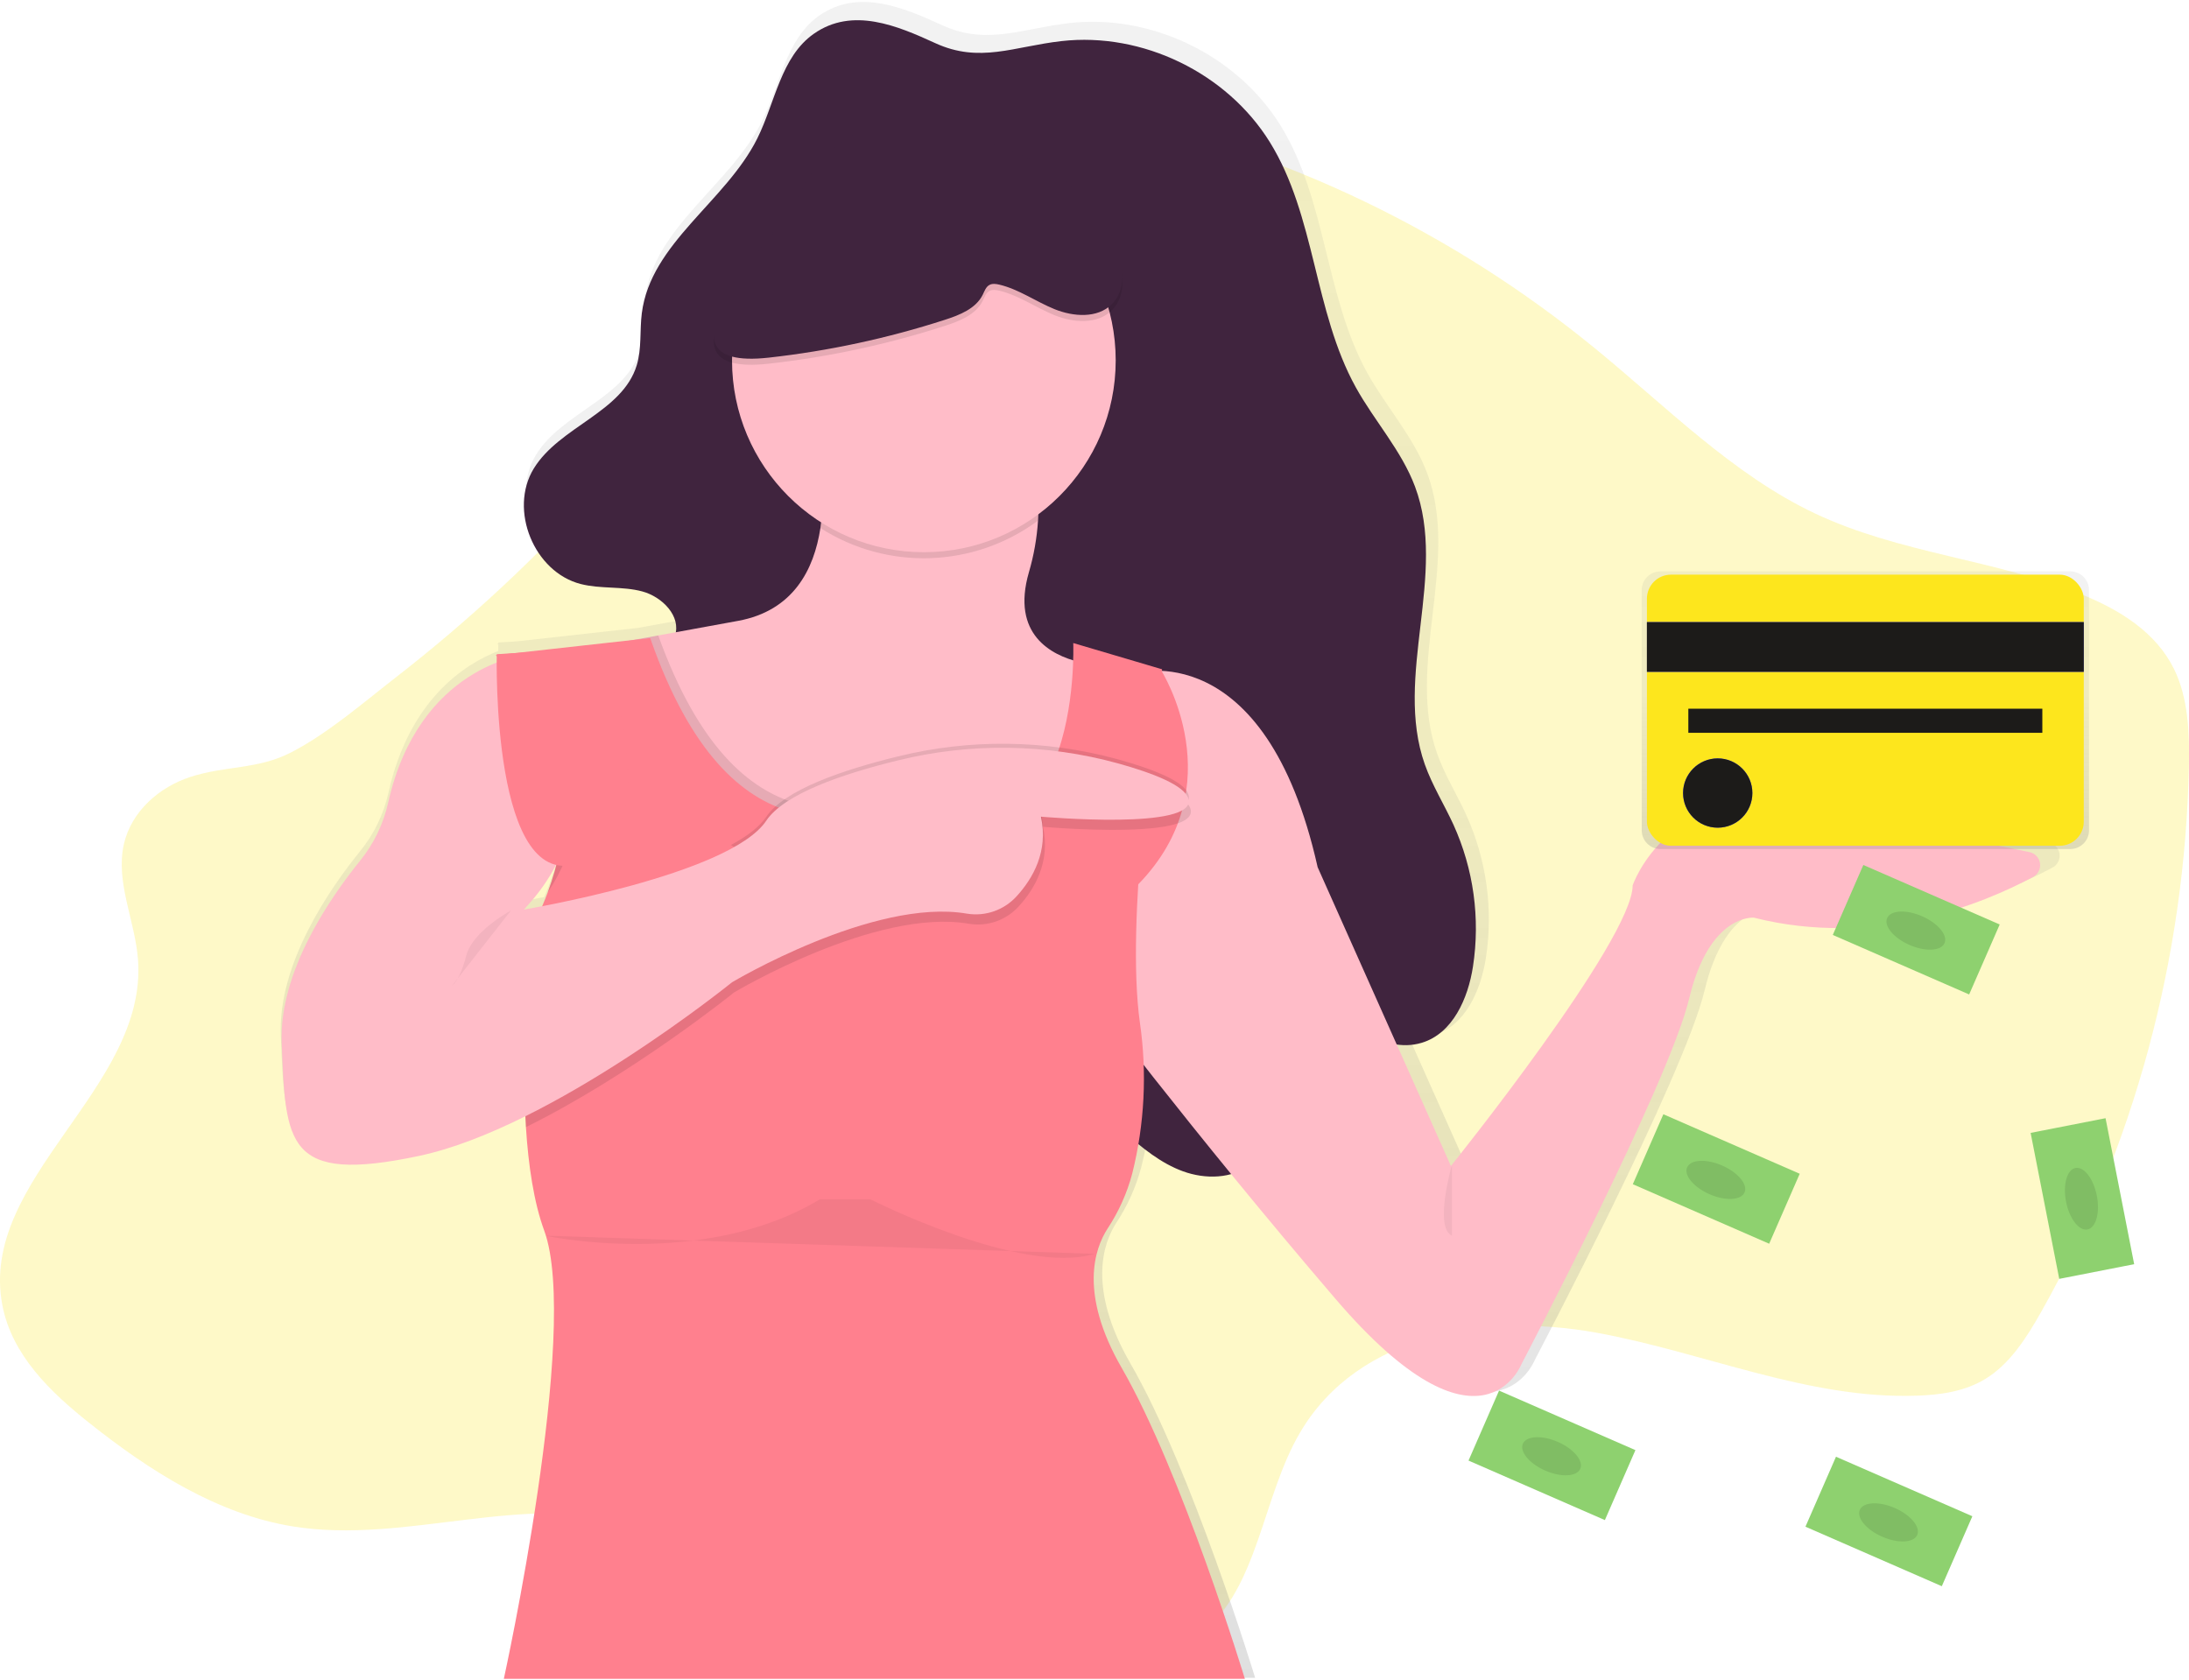 <?xml version="1.0" encoding="UTF-8"?>
<svg width="1084px" height="832px" viewBox="0 0 1084 832" version="1.1" xmlns="http://www.w3.org/2000/svg" xmlns:xlink="http://www.w3.org/1999/xlink">
    <!-- Generator: Sketch 53.1 (72631) - https://sketchapp.com -->
    <title>Безналичные поездки в едином управляемом счету Copy</title>
    <desc>Created with Sketch.</desc>
    <defs>
        <linearGradient x1="49.995%" y1="100%" x2="49.995%" y2="0.004%" id="linearGradient-1">
            <stop stop-color="#808080" stop-opacity="0.25" offset="0%"></stop>
            <stop stop-color="#808080" stop-opacity="0.12" offset="54%"></stop>
            <stop stop-color="#808080" stop-opacity="0.1" offset="100%"></stop>
        </linearGradient>
        <linearGradient x1="49.991%" y1="100.007%" x2="49.991%" y2="0%" id="linearGradient-2">
            <stop stop-color="#808080" stop-opacity="0.25" offset="0%"></stop>
            <stop stop-color="#808080" stop-opacity="0.12" offset="54%"></stop>
            <stop stop-color="#808080" stop-opacity="0.1" offset="100%"></stop>
        </linearGradient>
    </defs>
    <g id="Page-1" stroke="none" stroke-width="1" fill="none" fill-rule="evenodd">
        <g id="Artboard" transform="translate(-3351, -4983)" fill-rule="nonzero">
            <g id="Безналичные-поездки-в-едином-управляемом-счету-Copy" transform="translate(3350, 4983)">
                <path d="M95.13,384.85 C80.13,389.75 66.13,401.61 62.35,418.06 C58.06,436.96 67.94,456.06 69.35,475.44 C73.96,539.05 -9.78,583.93 2.16,646.44 C6.91,671.25 26.09,689.54 45,704.59 C75.27,728.7 108.85,749.99 146,756.01 C202.44,765.14 261.42,738.28 316.29,755.26 C360.54,768.95 394.4,809.09 438.35,823.9 C471.81,835.18 507.84,830.73 542.63,826.17 C561.34,823.72 581,820.88 596.13,808.73 C624.3,786.11 626,741.45 644.84,709.44 C673.91,660.03 737.65,650.38 791.1,659.98 C844.55,669.58 896.42,693.25 950.57,691.25 C962.14,690.84 974.01,689.13 984.09,683 C996.36,675.54 1004.66,662.41 1011.99,649.41 C1057.67,568.41 1083.12,474.19 1084.93,379.34 C1085.24,362.95 1084.71,345.85 1077.58,331.34 C1068.58,313.03 1050.58,302.1 1032.58,294.72 C989.5,277.1 941.91,274.25 899.68,254.25 C858.95,234.98 825.95,201.17 790.49,172.25 C720.16,114.8 637.49,75.04 550.97,56.99 C530.6,52.74 509.46,49.7 489.22,54.61 C465.9,60.27 445.8,75.98 427.73,92.88 C379.64,137.88 341.11,193.36 296.81,242.66 C266.459,276.414 233.164,307.399 197.32,335.25 C180.89,348.02 163.49,363.18 145.22,372.62 C128.51,381.25 112.8,379.08 95.13,384.85 Z" id="Path" fill="#FDE61D" opacity="0.24"></path>
                <path d="M1015.55,417.25 C993.55,412.65 951.9,404.02 904.76,394.46 C834.97,380.31 816.76,433.87 816.76,433.87 C816.76,461.15 725.76,574.31 725.76,574.31 L698.62,513.51 C702.791,514.154 707.053,513.867 711.1,512.67 C726.64,508.03 734.32,490.5 736.81,474.49 C740.526,450.377 737.131,425.703 727.04,403.49 C722.41,393.35 716.41,383.81 712.69,373.31 C697,329.25 724.18,278.25 707.74,234.36 C700.95,216.25 687.41,201.56 678.05,184.64 C657.05,146.59 657.95,98.99 635.05,62.03 C613.57,27.38 571.24,6.84 530.69,11.42 C506.78,14.12 489.69,22.66 467.41,12.42 C448.6,3.8 426.02,-5.84 406.65,7.74 C390.13,19.32 387.32,42.13 378.3,60.16 C362.46,91.83 324.88,112.5 320.46,147.63 C319.37,156.29 320.46,165.27 317.93,173.63 C310.71,197.26 279.27,204.24 266.39,225.33 C253.78,245.97 266.52,277.18 289.98,283.13 C299.98,285.67 310.74,284.13 320.73,286.82 C330.1,289.32 339.19,298.08 337.57,307.23 L316.79,311.01 L257,317.65 L247.75,318.23 C247.75,318.23 247.75,318.39 247.75,318.68 L247.25,318.74 L247.74,319.14 C247.74,319.85 247.74,320.96 247.74,322.42 C230.91,329.01 203.64,346.6 193.34,392.74 C190.98,403.271 186.212,413.112 179.41,421.49 C164.08,440.39 138.64,477.3 140.06,512.73 C142.06,563.25 142.06,583.46 208.84,569.31 C225.71,565.74 244.06,558.42 262.07,549.48 C263.12,570.54 265.85,591.19 271.55,606.69 C289.76,656.2 251.32,831 251.32,831 L622.55,831 C622.55,831 591.19,727.94 560.85,675.4 C539.36,638.18 547.3,615.67 553.76,605.7 C559.362,597.227 563.547,587.898 566.15,578.08 C567.25,573.77 568.32,568.88 569.24,563.46 C576.07,569.05 583.36,574.07 591.61,577.07 C599.25,579.84 607.94,580.6 615.67,578.46 C631.49,597.8 649.16,619.01 668.07,641.05 C740.9,725.92 761.13,673.38 761.13,673.38 C761.13,673.38 834.97,532.94 845.13,490.5 C855.29,448.06 877.5,450.08 877.5,450.08 C938.38,465.47 992.34,443.13 1017.41,429.69 C1019.907,428.364 1021.298,425.608 1020.879,422.812 C1020.461,420.016 1018.326,417.787 1015.55,417.25 Z M264.43,442.64 C269.509,436.851 273.874,430.472 277.43,423.64 L277.62,423.64 C275.776,430.703 273.4,437.616 270.51,444.32 C264.84,445.41 261.42,445.98 261.42,445.98 L264.43,442.64 Z" id="Shape" fill="url(#linearGradient-1)"></path>
                <path d="M404,16.73 C387.67,28.19 384.89,50.73 376,68.61 C360.34,99.95 323.19,120.42 318.82,155.18 C317.74,163.75 318.82,172.64 316.32,180.9 C309.19,204.29 278.1,211.2 265.32,232.07 C252.85,252.49 265.45,283.38 288.64,289.27 C298.55,291.79 309.16,290.27 319.04,292.92 C328.92,295.57 338.49,305.25 335.22,314.92 C332.79,322.12 324.22,326.22 322.66,333.66 C321.3,340.06 325.66,346.16 329.88,351.14 C335.24,357.44 340.96,363.64 348.13,367.77 C367.85,379.13 392.45,372.31 415.19,371.56 C442.701,370.743 469.671,379.317 491.66,395.87 C497.95,400.64 503.87,406.15 507.77,413.02 C520.48,435.4 508.46,463.49 511.16,489.08 C514.22,518.16 535.94,541.5 557.87,560.83 C566.63,568.55 575.87,576.16 586.87,580.15 C597.87,584.14 611.02,583.92 620.27,576.8 C629.99,569.32 633.37,556.07 633.43,543.8 C633.49,531.53 630.91,519.32 631.53,507.07 C631.83,501.07 634.02,493.94 639.87,492.76 C642.8,492.17 645.77,493.36 648.44,494.7 C667.1,504.08 685,522.45 705,516.49 C720.37,511.9 728,494.55 730.42,478.7 C734.088,454.845 730.731,430.439 720.76,408.46 C716.18,398.46 710.25,388.99 706.57,378.59 C691.11,334.9 717.96,284.41 701.72,241 C695.01,223.08 681.62,208.54 672.37,191.79 C651.57,154.13 652.5,107.02 629.85,70.44 C608.62,36.14 566.76,15.82 526.68,20.35 C503.04,23.02 486.15,31.48 464.12,21.35 C445.52,12.84 423.2,3.25 404,16.73 Z" id="Path" fill="#40243E"></path>
                <path d="M562.5,333.5 C562.5,333.5 627.5,313.5 653.5,429.5 L719.5,577.5 C719.5,577.5 809.5,465.5 809.5,438.5 C809.5,438.5 827.5,385.5 896.5,399.5 C943.11,408.96 984.24,417.5 1006.03,422.05 C1008.744,422.615 1010.816,424.815 1011.217,427.559 C1011.617,430.302 1010.26,433.003 1007.82,434.32 C983.04,447.62 929.69,469.73 869.5,454.5 C869.5,454.5 847.5,452.5 837.5,494.5 C827.5,536.5 754.5,675.5 754.5,675.5 C754.5,675.5 734.5,727.5 662.5,643.5 C590.5,559.5 536.5,487.5 536.5,487.5 L562.5,333.5 Z" id="Path" fill="#FFBCC8"></path>
                <path d="M562.5,347.5 L553.88,375.89 L545.36,403.97 L528.5,459.5 L448.5,474.5 L422.43,457.87 L390.5,437.5 L362.97,418.5 L322.5,390.5 L289.5,321.5 C289.5,321.5 298.6,319.89 326.97,314.73 L366.5,307.5 C393.8,302.5 404.12,282.18 407.27,261.5 C411.04,236.74 404.5,211.5 404.5,211.5 L505.5,211.5 C505.5,211.5 516.8,228.5 515.03,257.86 C514.474,266.548 512.955,275.147 510.5,283.5 C501.62,314.24 521.67,324.5 535.27,327.83 C538.948,328.763 542.71,329.323 546.5,329.5 L562.5,347.5 Z" id="Path" fill="#FFBCC8"></path>
                <path d="M515,257.86 C483.313,281.303 440.445,282.759 407.24,261.52 C411.01,236.76 404.47,211.52 404.47,211.52 L505.47,211.52 C505.47,211.52 516.8,228.45 515,257.86 Z" id="Path" fill="#000000" opacity="0.1"></path>
                <circle id="Oval" fill="#FFBCC8" cx="458.5" cy="178.5" r="95"></circle>
                <path d="M562.5,347.5 L553.88,375.89 L545.36,403.97 L528.5,459.5 L448.5,474.5 L422.43,457.87 L390.5,437.5 L362.97,418.5 L322.5,390.5 L289.5,321.5 C289.5,321.5 298.6,319.89 326.97,314.73 C346.97,370.38 372.27,391.1 395.1,397.82 C408.75,401.82 421.51,400.82 431.68,399.32 C444.752,397.228 458.118,397.91 470.91,401.32 C501.61,409.86 517.77,393.51 526.26,372.76 C532.54,357.41 534.62,339.64 535.26,327.76 C538.938,328.693 542.7,329.253 546.49,329.43 L562.5,347.5 Z" id="Path" fill="#000000" opacity="0.1"></path>
                <path d="M250.5,831.5 C250.5,831.5 288.5,658.5 270.5,609.5 C265.35,595.5 262.65,577.18 261.44,558.22 C258.44,510.95 264.5,459.5 264.5,459.5 C265.36,457.83 266.17,456.17 266.95,454.5 C268.95,450.233 270.71,446.06 272.23,441.98 C293.66,384.32 267,345.93 253.48,331.25 C251.312,328.841 248.972,326.592 246.48,324.52 L322.98,316.02 C343.09,373.73 368.88,395.02 392.08,401.84 C405.73,405.84 418.49,404.84 428.66,403.34 C441.732,401.248 455.098,401.93 467.89,405.34 C498.59,413.88 514.75,397.53 523.24,376.78 C533.78,351.02 532.48,318.49 532.48,318.49 L576.48,331.49 C576.48,331.49 572.6,355.59 569.09,387.26 C568.26,394.69 567.45,402.53 566.72,410.58 C563.72,444.16 561.94,481.29 565.48,506.49 C569.077,531.392 567.796,556.756 561.71,581.17 C559.141,590.887 555.007,600.121 549.47,608.51 C543.08,618.37 535.23,640.66 556.47,677.51 C586.47,729.51 617.47,831.51 617.47,831.51 L250.5,831.5 Z" id="Path" fill="#FF808E"></path>
                <path d="M576,332 C576,332 612.33,389 564.66,438 C516.99,487 536,418 536,418 L548,338 L576,332 Z" id="Path" fill="#FF808E"></path>
                <path d="M253.48,331.25 C256.191,330.392 258.972,329.77 261.79,329.39 C274.79,335.59 281.99,352.8 285.9,370.77 C291.173,395.395 286.241,421.105 272.23,442.03 C293.66,384.32 267,345.93 253.48,331.25 Z" id="Path" fill="#000000" opacity="0.1"></path>
                <path d="M566.74,410.59 C545.39,412 517.5,409.5 517.5,409.5 C521.26,426.7 513.5,440.14 505.5,448.9 C499.284,455.785 489.993,459.036 480.84,457.53 C434.7,449.53 364.54,491.53 364.54,491.53 C364.54,491.53 314.36,532.06 261.44,558.25 C258.44,510.98 264.5,459.53 264.5,459.53 C265.36,457.86 266.17,456.2 266.95,454.53 C288.33,450.53 366.01,434.73 381.5,411.53 C383.8,408.08 387.5,404.85 392.1,401.85 C405.33,393.29 426.5,386.58 446.63,381.68 C471.684,375.534 497.63,373.889 523.26,376.82 C534.263,378.08 545.15,380.204 555.82,383.17 C560.48,384.46 564.98,385.85 569.11,387.3 C580.43,391.3 589.01,395.77 590.5,400.53 C592.51,406.93 581.1,409.65 566.74,410.59 Z" id="Path" fill="#000000" opacity="0.1"></path>
                <path d="M545.36,403.97 C529.97,403.71 516.5,402.5 516.5,402.5 C520.26,419.7 512.5,433.14 504.5,441.9 C498.284,448.785 488.993,452.036 479.84,450.53 C462.45,447.53 441.64,451.62 422.47,457.87 L390.5,437.5 L362.97,418.5 C370.97,414.21 377.16,409.5 380.5,404.5 C389.38,391.18 418.5,381.27 445.63,374.65 C481.234,365.871 518.486,366.298 553.88,375.89 L554.82,376.14 C572.21,380.99 587.47,387 589.5,393.5 C592.42,402.85 567,404.35 545.36,403.97 Z" id="Path" fill="#000000" opacity="0.1"></path>
                <path d="M260.79,324.37 C260.79,324.37 208.48,329.69 193.23,397.5 C190.872,408.041 186.116,417.896 179.33,426.3 C164.17,445.03 139.1,481.5 140.5,516.51 C142.5,566.51 142.5,586.51 208.5,572.51 C274.5,558.51 363.5,486.51 363.5,486.51 C363.5,486.51 433.66,444.58 479.8,452.51 C488.953,454.013 498.242,450.762 504.46,443.88 C512.46,435.12 520.27,421.68 516.46,404.48 C516.46,404.48 594.46,411.48 589.46,395.48 C587.46,388.98 572.17,382.97 554.78,378.13 C519.111,368.296 481.516,367.78 445.59,376.63 C418.41,383.26 389.34,393.17 380.46,406.48 C362.46,433.48 260.46,450.48 260.46,450.48 L263.46,447.11 C283.105,424.925 291.06,394.735 284.9,365.75 C281,347.78 273.83,330.57 260.79,324.37 Z" id="Path" fill="#FFBCC8"></path>
                <path d="M247,324 C247,324 244,445 289,427 C334,409 299,324 299,324 L279,322 L247,324 Z" id="Path" fill="#FF808E"></path>
                <path d="M381.67,180.13 C411.339,176.836 440.598,170.548 469,161.36 C476.3,159 484.23,155.86 487.64,149 C488.52,147.23 489.18,145.13 490.91,144.16 C492.38,143.33 494.2,143.59 495.85,143.97 C505.6,146.28 513.97,152.39 523.26,156.14 C532.55,159.89 544.38,160.77 551.52,153.73 C559.95,145.41 557.16,131.11 551.61,120.66 C531,81.78 482.72,64.03 438.8,67.25 C432.63,67.7 426.36,68.53 420.8,71.25 C409.04,76.9 402.6,89.47 396.23,100.86 C383.84,122.95 318.33,187.14 381.67,180.13 Z" id="Path" fill="#000000" opacity="0.1"></path>
                <path d="M381.67,177.13 C411.339,173.836 440.598,167.548 469,158.36 C476.3,156 484.23,152.86 487.64,146 C488.52,144.23 489.18,142.13 490.91,141.16 C492.38,140.33 494.2,140.59 495.85,140.97 C505.6,143.28 513.97,149.39 523.26,153.14 C532.55,156.89 544.38,157.77 551.52,150.73 C559.95,142.41 557.16,128.11 551.61,117.66 C531,78.78 482.72,61.03 438.8,64.25 C432.63,64.7 426.36,65.53 420.8,68.25 C409.04,73.9 402.6,86.47 396.23,97.86 C383.84,119.95 318.33,184.14 381.67,177.13 Z" id="Path" fill="#40243E"></path>
                <path d="M1026.24,283 L823.24,283 C818.131,283 813.99,287.141 813.99,292.25 L813.99,411.25 C813.99,416.359 818.131,420.5 823.24,420.5 L1026.24,420.5 C1031.349,420.5 1035.49,416.359 1035.49,411.25 L1035.49,292.25 C1035.49,289.797 1034.515,287.444 1032.781,285.709 C1031.046,283.975 1028.693,283 1026.24,283 Z" id="Path" fill="url(#linearGradient-2)"></path>
                <rect id="Rectangle" fill="#FDE61D" x="816.56" y="284.62" width="216.33" height="134.27" rx="11.91"></rect>
                <rect id="Rectangle" fill="#6C63FF" x="816.56" y="308.12" width="216.33" height="24.62"></rect>
                <rect id="Rectangle" fill="#1C1B19" x="816.56" y="308.12" width="216.33" height="24.62"></rect>
                <rect id="Rectangle" fill="#1C1B19" x="837.07" y="351.01" width="175.3" height="11.94"></rect>
                <circle id="Oval" fill="#6C63FF" cx="851.62" cy="392.78" r="17.16"></circle>
                <circle id="Oval" fill="#1C1B19" cx="851.62" cy="392.78" r="17.16"></circle>
                <path d="M254,451 C254,451 235,461.09 231.85,473.42 C228.7,485.75 225,488 225,488" id="Path" fill="#000000" opacity="0.05"></path>
                <path d="M720,577 C720,577 711,608 720,612" id="Path" fill="#000000" opacity="0.05"></path>
                <path d="M271,612 C271,612 349,629 407,594 L432,594 C432,594 507,632 543,621" id="Path" fill="#000000" opacity="0.05"></path>
                <rect id="Rectangle" fill="#8ED16F" transform="translate(850.901, 583.934) rotate(-66.42) translate(-850.901, -583.934) " x="831.996" y="547.094" width="37.81" height="73.68"></rect>
                <ellipse id="Oval" fill="#8ED16F" transform="translate(850.696, 584.378) rotate(-66.42) translate(-850.696, -584.378) " cx="850.696" cy="584.378" rx="7.76" ry="15.51"></ellipse>
                <ellipse id="Oval" fill="#000000" opacity="0.1" transform="translate(850.696, 584.378) rotate(-66.42) translate(-850.696, -584.378) " cx="850.696" cy="584.378" rx="7.76" ry="15.51"></ellipse>
                <rect id="Rectangle" fill="#8ED16F" transform="translate(949.931, 460.474) rotate(-66.42) translate(-949.931, -460.474) " x="931.026" y="423.634" width="37.81" height="73.68"></rect>
                <ellipse id="Oval" fill="#8ED16F" transform="translate(949.726, 460.919) rotate(-66.42) translate(-949.726, -460.919) " cx="949.726" cy="460.919" rx="7.76" ry="15.51"></ellipse>
                <ellipse id="Oval" fill="#000000" opacity="0.1" transform="translate(949.726, 460.919) rotate(-66.42) translate(-949.726, -460.919) " cx="949.726" cy="460.919" rx="7.76" ry="15.51"></ellipse>
                <rect id="Rectangle" fill="#8ED16F" transform="translate(1032.21, 593.616) rotate(-11.09) translate(-1032.21, -593.616) " x="1013.305" y="556.776" width="37.81" height="73.68"></rect>
                <ellipse id="Oval" fill="#8ED16F" transform="translate(1031.742, 593.706) rotate(-11.09) translate(-1031.742, -593.706) " cx="1031.742" cy="593.706" rx="7.76" ry="15.51"></ellipse>
                <ellipse id="Oval" fill="#000000" opacity="0.1" transform="translate(1031.742, 593.706) rotate(-11.09) translate(-1031.742, -593.706) " cx="1031.742" cy="593.706" rx="7.76" ry="15.51"></ellipse>
                <rect id="Rectangle" fill="#8ED16F" transform="translate(936.391, 753.562) rotate(-66.42) translate(-936.391, -753.562) " x="917.486" y="716.722" width="37.81" height="73.68"></rect>
                <ellipse id="Oval" fill="#8ED16F" transform="translate(936.206, 754.01) rotate(-66.42) translate(-936.206, -754.01) " cx="936.206" cy="754.01" rx="7.76" ry="15.51"></ellipse>
                <ellipse id="Oval" fill="#000000" opacity="0.1" transform="translate(936.206, 754.01) rotate(-66.42) translate(-936.206, -754.01) " cx="936.206" cy="754.01" rx="7.76" ry="15.51"></ellipse>
                <rect id="Rectangle" fill="#8ED16F" transform="translate(769.54, 720.813) rotate(-66.42) translate(-769.54, -720.813) " x="750.635" y="683.973" width="37.81" height="73.68"></rect>
                <ellipse id="Oval" fill="#8ED16F" transform="translate(769.345, 721.262) rotate(-66.42) translate(-769.345, -721.262) " cx="769.345" cy="721.262" rx="7.76" ry="15.51"></ellipse>
                <ellipse id="Oval" fill="#000000" opacity="0.1" transform="translate(769.345, 721.262) rotate(-66.42) translate(-769.345, -721.262) " cx="769.345" cy="721.262" rx="7.76" ry="15.51"></ellipse>
            </g>
        </g>
    </g>
</svg>